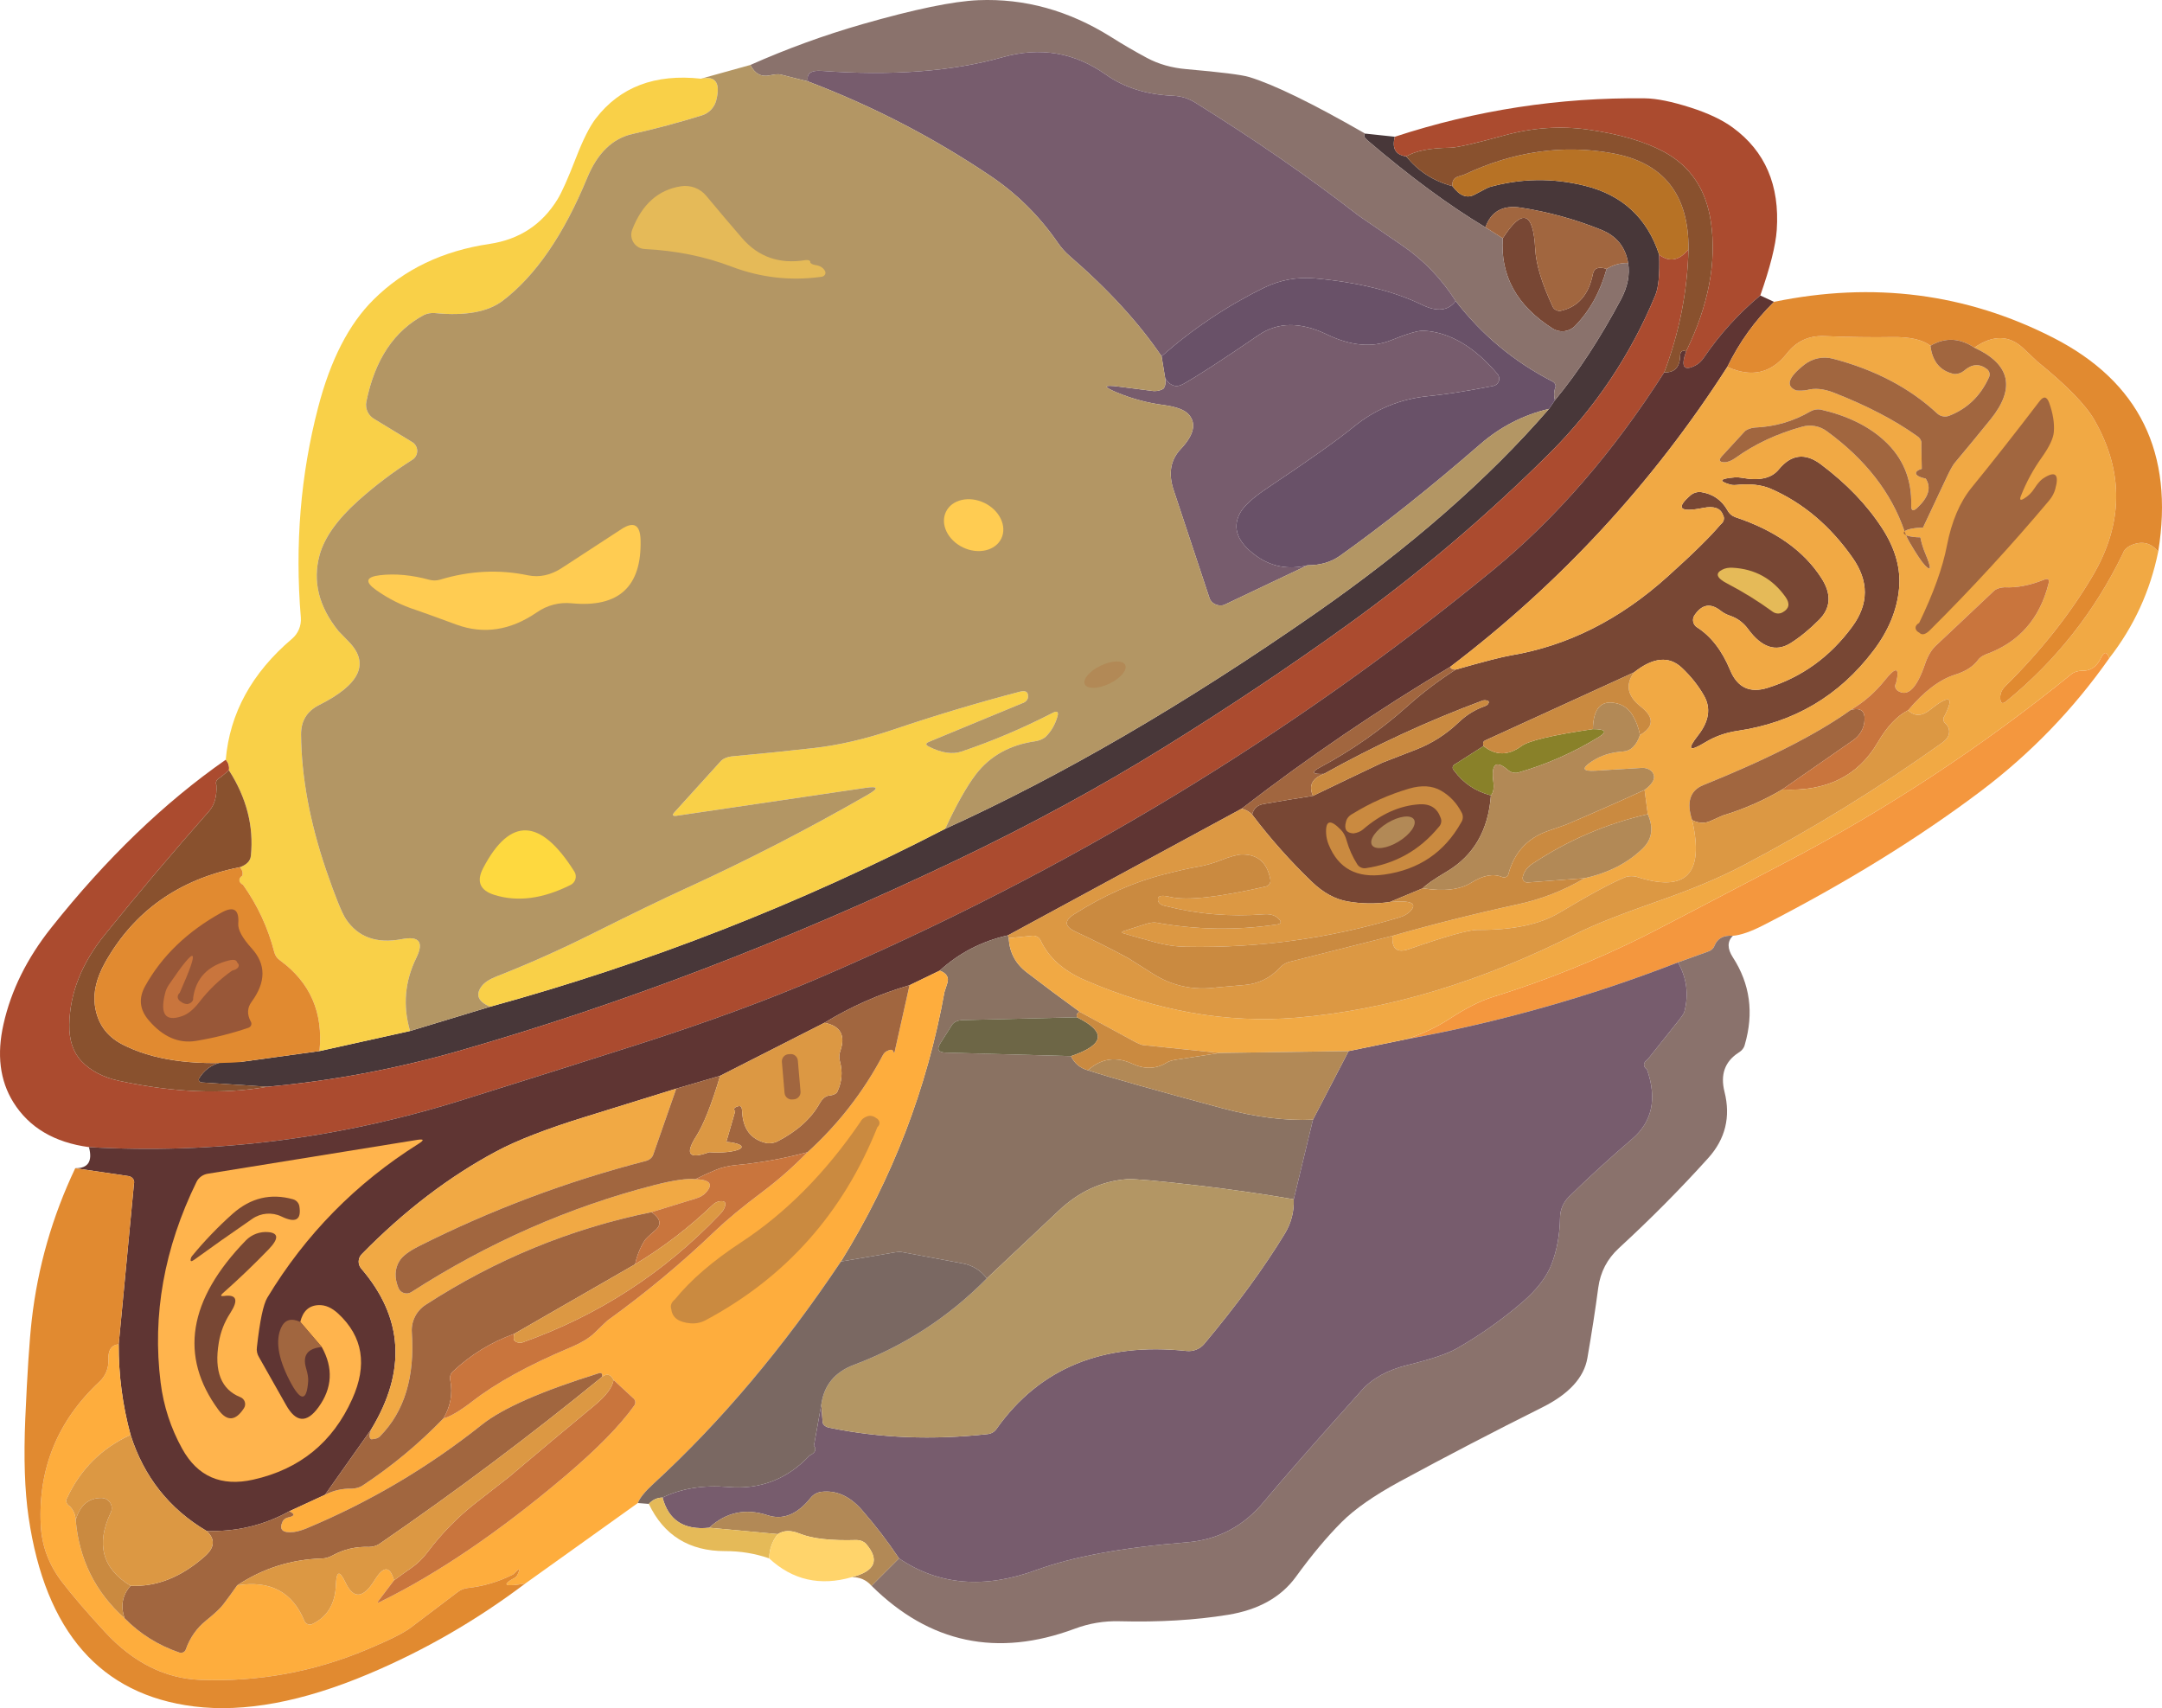 <?xml version="1.0" encoding="UTF-8" standalone="no"?><!-- Generator: Gravit.io --><svg xmlns="http://www.w3.org/2000/svg" xmlns:xlink="http://www.w3.org/1999/xlink" style="isolation:isolate" viewBox="147.725 226.453 196.948 155.603" width="196.948pt" height="155.603pt"><defs><clipPath id="_clipPath_mA9dWikLnC1vkKauOb3OAA4BkvlxI9es"><rect x="147.725" y="226.453" width="196.948" height="155.603"/></clipPath></defs><g clip-path="url(#_clipPath_mA9dWikLnC1vkKauOb3OAA4BkvlxI9es)"><path d=" M 272.079 238.621 L 274.789 238.91 Q 274.369 240.501 275.829 240.7 Q 277.449 242.72 280.039 243.41 Q 281.019 244.741 282.059 244.181 Q 283.279 243.53 283.349 243.51 Q 287.679 242.28 292.089 243.371 Q 297.239 244.64 298.869 249.66 Q 298.959 252.29 298.519 253.35 Q 295.139 261.501 288.899 267.73 Q 280.269 276.32 270.439 283.4 Q 262.609 289.04 253.809 294.501 Q 245.009 299.96 234.769 304.85 Q 211.859 315.78 189.579 322.171 Q 180.989 324.64 172.079 325.45 L 166.139 325.061 C 166.028 325.063 165.925 325.012 165.87 324.928 C 165.816 324.844 165.819 324.741 165.879 324.66 Q 167.029 322.84 169.579 323.2 L 176.829 322.2 L 185.079 320.371 L 192.369 318.16 Q 213.959 312.23 233.829 301.95 Q 249.689 294.751 267.519 282.35 Q 280.519 273.301 288.829 263.7 L 289.369 262.91 Q 292.509 259.121 295.389 253.72 Q 296.299 252.01 296.039 250.41 Q 295.679 248.241 293.619 247.4 Q 290.069 245.96 286.279 245.371 Q 283.819 244.98 283.039 247.16 Q 278.109 244.21 272.269 239.22 Q 271.849 238.861 272.079 238.621 Z " fill="rgb(72,55,57)"/><path d=" M 301.539 249.16 Q 300.279 250.72 298.869 249.66 Q 297.239 244.64 292.089 243.371 Q 287.679 242.28 283.349 243.51 Q 283.279 243.53 282.059 244.181 Q 281.019 244.741 280.039 243.41 Q 279.959 242.72 280.569 242.53 Q 281.109 242.371 281.179 242.33 Q 287.849 239.2 294.579 240.41 Q 301.599 241.671 301.539 249.16 Z " fill="rgb(183,114,37)"/><path d=" M 308.079 253.371 Q 305.109 255.84 302.949 259.02 Q 302.599 259.53 302.159 259.751 Q 300.569 260.561 301.329 258.45 Q 304.389 252.16 303.579 246.66 Q 302.929 242.23 299.279 240.27 Q 296.669 238.871 292.399 238.26 Q 288.619 237.73 284.789 238.78 Q 280.729 239.9 279.829 239.91 Q 277.099 239.941 275.829 240.7 Q 274.369 240.501 274.789 238.91 Q 285.889 235.27 297.579 235.41 Q 299.169 235.431 301.759 236.26 Q 304.149 237.03 305.569 238.07 Q 309.999 241.301 309.579 247.41 Q 309.429 249.52 308.079 253.371 Z " fill="rgb(171,75,47)"/><path d=" M 301.539 249.16 Q 301.389 254.941 299.329 260.371 Q 292.369 271.27 283.769 278.35 Q 256.189 301.02 222.189 315.6 Q 215.269 318.561 206.139 321.501 Q 199.309 323.691 189.829 326.66 Q 172.959 331.941 155.829 330.95 Q 151.089 330.311 148.939 326.861 Q 147.099 323.9 148.049 319.73 Q 149.079 315.14 152.389 310.97 Q 159.899 301.51 168.289 295.66 Q 168.659 296.051 168.579 296.621 L 167.829 297.251 C 167.471 297.416 167.315 297.704 167.439 297.97 Q 167.519 299.491 166.769 300.35 Q 161.889 305.871 157.269 311.6 Q 154.109 315.51 154.039 319.77 Q 153.999 321.91 155.159 323.13 Q 156.409 324.441 158.579 324.91 Q 165.999 326.52 172.079 325.45 Q 180.989 324.64 189.579 322.171 Q 211.859 315.78 234.769 304.85 Q 245.009 299.96 253.809 294.501 Q 262.609 289.04 270.439 283.4 Q 280.269 276.32 288.899 267.73 Q 295.139 261.501 298.519 253.35 Q 298.959 252.29 298.869 249.66 Q 300.279 250.72 301.539 249.16 Z " fill="rgb(171,75,47)"/><path d=" M 280.329 253.871 Q 283.919 258.52 289.129 261.191 C 289.412 261.323 289.519 261.625 289.369 261.871 Q 289.229 262.361 289.369 262.91 L 288.829 263.7 Q 285.329 264.53 282.579 266.91 Q 275.689 272.89 269.769 277.1 Q 268.559 277.95 266.829 277.95 Q 264.229 278.58 262.149 277.08 Q 259.599 275.241 260.679 273.2 Q 261.179 272.241 263.219 270.88 Q 268.769 267.181 271.019 265.35 Q 273.989 262.921 277.819 262.54 Q 280.179 262.311 283.749 261.611 C 283.988 261.564 284.183 261.396 284.262 261.169 C 284.34 260.942 284.289 260.691 284.129 260.51 Q 280.959 256.79 277.439 256.58 Q 276.709 256.53 274.439 257.45 Q 271.859 258.491 268.579 256.91 Q 264.999 255.191 262.389 256.97 Q 257.299 260.45 255.499 261.441 Q 255.009 261.71 254.629 261.57 Q 254.159 261.41 253.869 260.91 L 253.539 258.91 Q 257.809 255.14 262.879 252.66 Q 265.049 251.6 267.499 251.811 Q 273.389 252.34 277.269 254.22 Q 279.329 255.22 280.329 253.871 Z " fill="rgb(105,81,104)"/><path d=" M 308.079 253.371 L 309.329 253.95 Q 306.709 256.53 305.079 259.871 Q 294.879 275.77 279.829 287.2 Q 269.939 293.09 260.829 300.121 L 239.539 311.66 Q 235.989 312.45 233.329 314.871 L 230.579 316.2 Q 226.479 317.39 222.829 319.621 L 213.329 324.45 L 209.329 325.621 Q 205.189 326.9 201.049 328.191 Q 195.779 329.82 192.969 331.32 Q 186.479 334.78 180.669 340.71 C 180.324 341.069 180.306 341.631 180.629 342.01 Q 186.379 348.691 181.539 356.66 L 177.329 362.621 L 174.079 364.121 Q 170.589 366.051 166.539 365.91 Q 161.439 362.89 159.619 357.16 Q 158.519 353.111 158.539 348.91 L 159.929 334.28 C 159.97 334.132 159.942 333.975 159.852 333.845 C 159.762 333.715 159.616 333.623 159.449 333.59 L 154.579 332.871 Q 156.339 332.89 155.829 330.95 Q 172.959 331.941 189.829 326.66 Q 199.309 323.691 206.139 321.501 Q 215.269 318.561 222.189 315.6 Q 256.189 301.02 283.769 278.35 Q 292.369 271.27 299.329 260.371 Q 300.739 260.431 300.779 258.85 Q 300.789 258.28 301.329 258.45 Q 300.569 260.561 302.159 259.751 Q 302.599 259.53 302.949 259.02 Q 305.109 255.84 308.079 253.371 Z " fill="rgb(95,53,51)"/><path d=" M 294.079 250.95 Q 293.209 254.09 291.199 256.15 C 290.666 256.693 289.825 256.793 289.179 256.39 Q 284.269 253.28 284.619 248.16 Q 287.309 243.991 287.579 249.16 Q 287.689 251.22 289.169 254.39 C 289.286 254.648 289.576 254.803 289.879 254.77 Q 292.269 254.251 292.829 251.41 Q 292.989 250.6 294.079 250.95 Z " fill="rgb(120,71,52)"/><path d=" M 296.579 287.7 L 283.089 293.871 C 282.914 293.929 282.81 294.057 282.829 294.191 Q 282.819 294.301 282.869 294.41 L 280.339 296.03 C 280.203 296.078 280.102 296.176 280.068 296.295 C 280.035 296.414 280.072 296.539 280.169 296.63 Q 281.429 298.361 283.539 298.91 Q 283.199 303.66 279.519 305.85 Q 277.749 306.9 277.329 307.371 L 274.329 308.621 Q 272.369 308.9 270.489 308.57 Q 268.779 308.27 267.249 306.801 Q 264.279 303.95 261.789 300.66 Q 261.969 299.84 262.839 299.691 Q 265.079 299.301 267.329 298.95 Q 270.489 297.421 273.659 295.921 Q 273.779 295.871 276.699 294.741 Q 278.899 293.89 280.639 292.22 Q 281.669 291.241 283.009 290.77 Q 283.169 290.71 283.249 290.621 Q 283.399 290.45 283.309 290.32 C 283.176 290.244 282.981 290.221 282.809 290.26 Q 275.309 293.051 268.329 296.95 Q 266.719 297.02 267.959 296.361 Q 272.299 294.04 275.949 290.77 Q 277.999 288.941 280.329 287.45 Q 284.189 286.35 285.329 286.16 Q 293.109 284.861 299.639 278.97 Q 303.079 275.88 304.459 274.23 C 304.765 274.004 304.853 273.656 304.679 273.361 Q 304.349 272.431 302.889 272.72 Q 299.629 273.371 301.759 271.54 C 301.998 271.345 302.317 271.248 302.639 271.27 Q 304.299 271.51 305.109 272.97 C 305.242 273.235 305.489 273.446 305.799 273.561 Q 311.239 275.371 313.639 279.1 Q 315.059 281.29 313.429 282.921 Q 312.139 284.22 310.839 285.04 Q 308.829 286.29 306.969 283.76 Q 306.329 282.88 305.319 282.54 Q 304.839 282.38 304.459 282.08 Q 303.099 281.01 302.099 282.48 C 301.973 282.656 301.925 282.876 301.967 283.087 C 302.008 283.298 302.135 283.484 302.319 283.6 Q 304.229 284.82 305.339 287.51 Q 306.319 289.871 308.749 289.111 Q 313.449 287.64 316.459 283.53 Q 318.729 280.441 316.479 277.251 Q 313.409 272.88 309.019 270.97 Q 307.759 270.431 305.869 270.63 Q 305.559 270.66 305.299 270.58 Q 303.719 270.111 305.729 269.941 Q 306.039 269.91 306.419 269.98 Q 308.779 270.421 309.759 269.22 Q 311.459 267.14 313.599 268.751 Q 317.119 271.39 319.179 274.57 Q 320.989 277.361 320.719 280.09 Q 320.439 283.02 318.389 285.72 Q 313.719 291.9 306.009 293.03 Q 304.399 293.26 303.019 294.1 Q 300.889 295.39 302.389 293.47 Q 303.929 291.52 302.949 289.82 Q 302.179 288.46 300.929 287.28 Q 299.179 285.64 296.579 287.7 Z " fill="rgb(120,71,52)"/><path d=" M 339.869 286.41 Q 334.979 293.38 328.169 298.52 Q 319.639 304.95 308.389 310.72 Q 306.659 311.611 305.579 311.7 Q 304.299 311.6 303.899 312.621 C 303.815 312.861 303.578 313.06 303.259 313.16 L 300.579 314.121 Q 288.539 318.801 275.829 321.121 Q 277.969 320.431 279.819 319.23 Q 282.009 317.801 283.689 317.28 Q 290.789 315.07 297.419 311.77 Q 299.079 310.941 310.509 304.941 Q 324.339 297.681 336.509 287.79 C 336.749 287.645 337.061 287.56 337.389 287.551 Q 338.519 287.611 339.109 286.39 Q 339.549 285.47 339.869 286.41 Z " fill="rgb(244,151,62)"/><path d=" M 211.579 233.621 Q 213.579 233.191 212.969 235.6 C 212.803 236.245 212.315 236.759 211.679 236.96 Q 208.519 237.941 205.329 238.66 Q 202.619 239.27 201.219 242.65 Q 198.009 250.431 193.519 253.85 Q 191.479 255.39 187.319 254.97 C 186.993 254.949 186.668 255.004 186.379 255.13 Q 182.259 257.301 181.099 263.04 C 180.975 263.645 181.242 264.263 181.769 264.59 L 185.269 266.72 C 185.554 266.891 185.73 267.197 185.732 267.528 C 185.734 267.858 185.562 268.166 185.279 268.34 Q 182.649 270.01 180.349 272.07 Q 177.499 274.63 176.839 277.01 Q 175.859 280.59 178.559 283.941 Q 178.589 283.97 179.529 284.941 Q 182.359 287.89 176.789 290.681 Q 175.139 291.51 175.149 293.361 Q 175.199 299.14 177.429 305.7 Q 178.679 309.34 179.239 310.181 Q 180.899 312.66 184.339 312.001 Q 186.709 311.551 185.649 313.71 Q 184.069 316.931 185.079 320.371 L 176.829 322.2 Q 177.359 316.96 173.249 313.95 C 172.972 313.762 172.78 313.488 172.709 313.181 Q 171.849 309.85 169.869 307.061 C 169.447 306.837 169.416 306.475 169.799 306.22 Q 169.909 305.82 169.579 305.45 Q 170.509 305.111 170.579 304.41 Q 170.989 300.38 168.579 296.621 Q 168.659 296.051 168.289 295.66 Q 168.839 289.301 174.329 284.64 C 174.89 284.162 175.188 283.444 175.129 282.71 Q 174.309 272.76 176.699 263.59 Q 178.389 257.07 181.759 253.741 Q 185.909 249.621 192.329 248.671 Q 196.399 248.061 198.519 244.6 Q 199.109 243.63 200.179 240.871 Q 201.159 238.34 201.989 237.26 Q 205.309 232.931 211.579 233.621 Z " fill="rgb(249,208,72)"/><path d=" M 233.829 301.95 Q 213.959 312.23 192.369 318.16 Q 190.739 317.46 191.589 316.311 Q 191.959 315.801 192.909 315.421 Q 197.339 313.681 201.579 311.561 Q 207.059 308.82 210.099 307.431 Q 218.639 303.53 226.789 298.84 Q 228.309 297.96 226.579 298.22 L 209.389 300.76 Q 208.799 300.85 209.169 300.441 L 213.439 295.73 C 213.643 295.547 213.965 295.415 214.339 295.361 Q 218.089 295.02 221.829 294.6 Q 225.289 294.21 229.129 292.91 Q 234.799 290.991 240.599 289.47 Q 241.389 289.26 241.369 289.861 C 241.41 290.147 241.182 290.42 240.809 290.53 L 232.349 294.03 Q 231.869 294.23 232.329 294.46 Q 234.059 295.34 235.329 294.91 Q 239.589 293.47 243.619 291.39 Q 244.249 291.07 244.049 291.741 Q 243.719 292.861 242.959 293.59 C 242.737 293.772 242.425 293.905 242.069 293.97 Q 238.579 294.46 236.639 296.97 Q 235.369 298.63 233.829 301.95 Z " fill="rgb(249,208,72)"/><path d=" M 292.829 292.871 Q 294.529 292.871 293.419 293.561 Q 289.939 295.71 285.989 296.84 C 285.69 296.897 285.378 296.823 285.149 296.64 Q 283.429 295.14 283.769 297.72 Q 283.869 298.54 283.539 298.91 Q 281.429 298.361 280.169 296.63 C 280.072 296.539 280.035 296.414 280.068 296.295 C 280.102 296.176 280.203 296.078 280.339 296.03 L 282.869 294.41 Q 284.529 295.741 286.329 294.41 Q 287.319 293.681 292.829 292.871 Z " fill="rgb(137,129,41)"/><path d=" M 301.329 258.45 Q 300.789 258.28 300.779 258.85 Q 300.739 260.431 299.329 260.371 Q 301.389 254.941 301.539 249.16 Q 301.599 241.671 294.579 240.41 Q 287.849 239.2 281.179 242.33 Q 281.109 242.371 280.569 242.53 Q 279.959 242.72 280.039 243.41 Q 277.449 242.72 275.829 240.7 Q 277.099 239.941 279.829 239.91 Q 280.729 239.9 284.789 238.78 Q 288.619 237.73 292.399 238.26 Q 296.669 238.871 299.279 240.27 Q 302.929 242.23 303.579 246.66 Q 304.389 252.16 301.329 258.45 Z " fill="rgb(137,81,46)"/><path d=" M 168.579 296.621 Q 170.989 300.38 170.579 304.41 Q 170.509 305.111 169.579 305.45 Q 161.259 307.1 157.299 314.14 Q 156.129 316.241 156.369 318.02 Q 156.689 320.47 158.889 321.6 Q 162.939 323.681 169.579 323.2 Q 167.029 322.84 165.879 324.66 C 165.819 324.741 165.816 324.844 165.87 324.928 C 165.925 325.012 166.028 325.063 166.139 325.061 L 172.079 325.45 Q 165.999 326.52 158.579 324.91 Q 156.409 324.441 155.159 323.13 Q 153.999 321.91 154.039 319.77 Q 154.109 315.51 157.269 311.6 Q 161.889 305.871 166.769 300.35 Q 167.519 299.491 167.439 297.97 C 167.315 297.704 167.471 297.416 167.829 297.251 L 168.579 296.621 Z " fill="rgb(137,81,46)"/><path d=" M 239.539 311.66 L 239.619 311.91 Q 239.709 313.83 241.239 315.01 Q 243.629 316.85 246.079 318.621 Q 245.729 318.77 245.829 319.121 L 235.319 319.38 C 234.962 319.407 234.648 319.553 234.479 319.77 L 233.369 321.52 Q 232.869 322.311 233.879 322.34 L 245.289 322.66 Q 245.749 323.64 246.829 323.95 Q 250.019 324.98 259.079 327.41 Q 263.589 328.621 267.329 328.45 L 265.579 335.7 Q 261.249 334.96 256.899 334.45 Q 251.349 333.801 250.379 333.871 Q 246.919 334.14 244.169 336.741 Q 240.889 339.82 237.619 342.91 Q 236.769 341.79 235.399 341.54 Q 232.609 341.02 229.829 340.501 Q 229.619 340.46 228.859 340.6 L 224.329 341.371 Q 231.379 330.001 233.759 316.83 Q 233.769 316.77 234.019 316.02 Q 234.279 315.23 233.329 314.871 Q 235.989 312.45 239.539 311.66 Z " fill="rgb(138,114,98)"/><path d=" M 272.079 238.621 Q 271.849 238.861 272.269 239.22 Q 278.109 244.21 283.039 247.16 L 284.619 248.16 Q 284.269 253.28 289.179 256.39 C 289.825 256.793 290.666 256.693 291.199 256.15 Q 293.209 254.09 294.079 250.95 Q 294.979 250.39 296.039 250.41 Q 296.299 252.01 295.389 253.72 Q 292.509 259.121 289.369 262.91 Q 289.229 262.361 289.369 261.871 C 289.519 261.625 289.412 261.323 289.129 261.191 Q 283.919 258.52 280.329 253.871 Q 278.389 250.82 275.469 248.82 Q 271.579 246.171 271.509 246.111 Q 264.799 240.9 256.589 235.79 Q 255.689 235.23 254.629 235.181 Q 250.979 235.03 248.469 233.251 Q 244.179 230.22 239.079 231.66 Q 232.189 233.611 222.579 232.91 Q 221.089 232.801 221.329 233.871 L 218.829 233.241 Q 218.529 233.171 217.849 233.32 Q 216.689 233.57 216.079 232.371 Q 221.059 230.16 226.269 228.66 Q 233.419 226.611 236.849 226.47 Q 243.169 226.21 248.919 229.811 Q 250.529 230.83 252.209 231.73 Q 253.799 232.58 255.789 232.751 Q 260.489 233.16 261.519 233.47 Q 264.889 234.491 272.079 238.621 Z " fill="rgb(138,114,108)"/><path d=" M 305.579 311.7 Q 304.809 312.47 305.579 313.66 Q 307.929 317.29 306.669 321.611 C 306.604 321.905 306.397 322.17 306.089 322.35 Q 304.229 323.561 304.819 325.91 Q 305.679 329.33 303.349 331.931 Q 299.559 336.14 295.199 340.15 Q 293.609 341.611 293.319 343.751 Q 292.929 346.7 292.329 350.16 Q 291.869 352.83 288.229 354.65 Q 281.679 357.921 275.239 361.41 Q 271.729 363.32 269.949 365.1 Q 267.929 367.121 265.769 370.1 Q 263.749 372.871 259.599 373.551 Q 255.119 374.28 249.719 374.14 Q 247.609 374.08 245.629 374.82 Q 235.049 378.76 227.119 370.91 L 229.619 368.41 Q 235.019 372.08 242.139 369.47 Q 247.109 367.65 255.829 366.95 Q 260.099 366.611 262.889 363.22 Q 265.109 360.53 271.769 353.1 Q 273.229 351.46 275.989 350.79 Q 279.169 350.01 280.409 349.301 Q 283.619 347.47 286.419 345.061 Q 288.359 343.38 289.039 341.681 Q 289.799 339.76 289.839 337.35 C 289.849 336.647 290.137 335.976 290.639 335.48 Q 293.289 332.871 296.389 330.22 Q 299.159 327.861 297.759 323.88 C 297.379 323.613 297.401 323.212 297.809 322.97 L 300.629 319.431 Q 301.109 318.83 301.159 318.63 Q 301.789 316.26 300.579 314.121 L 303.259 313.16 C 303.578 313.06 303.815 312.861 303.899 312.621 Q 304.299 311.6 305.579 311.7 Z " fill="rgb(138,114,108)"/><path d=" M 280.329 253.871 Q 279.329 255.22 277.269 254.22 Q 273.389 252.34 267.499 251.811 Q 265.049 251.6 262.879 252.66 Q 257.809 255.14 253.539 258.91 Q 250.439 254.34 245.149 249.76 Q 244.529 249.22 244.069 248.54 Q 241.549 244.9 237.949 242.48 Q 230.139 237.22 221.329 233.871 Q 221.089 232.801 222.579 232.91 Q 232.189 233.611 239.079 231.66 Q 244.179 230.22 248.469 233.251 Q 250.979 235.03 254.629 235.181 Q 255.689 235.23 256.589 235.79 Q 264.799 240.9 271.509 246.111 Q 271.579 246.171 275.469 248.82 Q 278.389 250.82 280.329 253.871 Z " fill="rgb(119,92,109)"/><path d=" M 266.829 277.95 L 259.209 281.57 C 258.932 281.642 258.635 281.61 258.385 281.481 C 258.136 281.352 257.956 281.139 257.889 280.89 L 254.629 271.07 Q 253.889 268.83 255.289 267.35 Q 257.059 265.47 256.049 264.251 Q 255.509 263.59 253.739 263.35 Q 251.559 263.07 249.499 262.22 Q 247.509 261.39 249.639 261.671 L 252.839 262.08 C 253.186 262.086 253.516 262 253.719 261.85 Q 253.969 261.501 253.869 260.91 Q 254.159 261.41 254.629 261.57 Q 255.009 261.71 255.499 261.441 Q 257.299 260.45 262.389 256.97 Q 264.999 255.191 268.579 256.91 Q 271.859 258.491 274.439 257.45 Q 276.709 256.53 277.439 256.58 Q 280.959 256.79 284.129 260.51 C 284.289 260.691 284.34 260.942 284.262 261.169 C 284.183 261.396 283.988 261.564 283.749 261.611 Q 280.179 262.311 277.819 262.54 Q 273.989 262.921 271.019 265.35 Q 268.769 267.181 263.219 270.88 Q 261.179 272.241 260.679 273.2 Q 259.599 275.241 262.149 277.08 Q 264.229 278.58 266.829 277.95 Z " fill="rgb(119,92,109)"/><path d=" M 300.579 314.121 Q 301.789 316.26 301.159 318.63 Q 301.109 318.83 300.629 319.431 L 297.809 322.97 C 297.401 323.212 297.379 323.613 297.759 323.88 Q 299.159 327.861 296.389 330.22 Q 293.289 332.871 290.639 335.48 C 290.137 335.976 289.849 336.647 289.839 337.35 Q 289.799 339.76 289.039 341.681 Q 288.359 343.38 286.419 345.061 Q 283.619 347.47 280.409 349.301 Q 279.169 350.01 275.989 350.79 Q 273.229 351.46 271.769 353.1 Q 265.109 360.53 262.889 363.22 Q 260.099 366.611 255.829 366.95 Q 247.109 367.65 242.139 369.47 Q 235.019 372.08 229.619 368.41 Q 228.069 366.09 226.229 363.991 Q 224.579 362.111 222.549 362.35 C 222.166 362.401 221.818 362.595 221.579 362.89 Q 219.749 365.181 217.639 364.48 Q 214.629 363.501 212.329 365.621 Q 208.899 365.98 208.079 362.871 Q 210.659 361.621 214.079 361.91 Q 218.429 362.28 221.489 359.03 C 221.986 358.807 222.136 358.461 221.869 358.15 L 222.539 354.41 L 222.659 355.941 C 222.642 356.215 222.924 356.459 223.329 356.52 Q 230.159 357.921 237.699 357.09 C 238.022 357.057 238.314 356.886 238.499 356.621 Q 244.389 348.301 255.829 349.52 C 256.437 349.58 257.036 349.337 257.429 348.871 Q 261.909 343.52 264.759 338.84 Q 265.639 337.39 265.579 335.7 L 267.329 328.45 L 270.579 322.2 L 275.829 321.121 Q 288.539 318.801 300.579 314.121 Z " fill="rgb(119,92,109)"/><path d=" M 233.329 314.871 Q 234.279 315.23 234.019 316.02 Q 233.769 316.77 233.759 316.83 Q 231.379 330.001 224.329 341.371 Q 216.429 353.181 207.269 361.6 Q 206.099 362.671 205.829 363.371 L 195.579 370.7 Q 192.739 371.191 194.609 370.181 C 194.713 370.122 194.796 370.035 194.849 369.931 Q 195.299 369.01 194.599 369.76 Q 194.519 369.85 194.419 369.9 Q 192.489 370.871 190.319 371.111 C 189.994 371.153 189.687 371.277 189.429 371.47 L 185.139 374.72 Q 184.199 375.441 181.139 376.72 Q 173.889 379.77 166.009 379.48 Q 161.189 379.311 157.329 375.16 Q 154.909 372.551 153.389 370.58 Q 151.569 368.22 151.439 365.371 Q 151.069 357.65 156.789 352.311 C 157.337 351.801 157.633 351.077 157.599 350.33 Q 157.539 349.001 158.539 348.91 Q 158.519 353.111 159.619 357.16 Q 155.659 358.991 153.849 362.89 C 153.675 363.145 153.761 363.466 154.049 363.64 Q 154.569 364.121 154.619 364.91 Q 155.089 370.32 159.079 373.871 Q 161.179 376.001 164.069 376.991 C 164.308 377.068 164.566 376.943 164.649 376.71 Q 165.219 375.1 166.489 374.08 Q 167.669 373.13 168.059 372.611 Q 168.709 371.76 169.329 370.871 Q 173.829 370.14 175.459 374.121 C 175.551 374.358 175.837 374.49 176.109 374.421 Q 178.239 373.46 178.329 370.78 Q 178.399 368.921 179.199 370.611 Q 180.289 372.91 181.849 370.4 Q 183.069 368.421 183.619 370.41 L 182.239 372.23 Q 181.989 372.561 182.339 372.38 Q 190.229 368.51 199.139 360.97 Q 203.529 357.26 205.489 354.51 C 205.672 354.283 205.623 353.964 205.379 353.79 L 203.619 352.16 Q 203.229 351.38 202.579 351.871 L 202.579 351.66 C 202.574 351.614 202.543 351.573 202.494 351.547 C 202.445 351.522 202.384 351.516 202.329 351.53 Q 194.469 353.97 191.639 356.22 Q 184.289 362.07 175.639 365.681 Q 174.979 365.95 174.479 366.01 Q 172.949 366.171 173.469 365.051 C 173.552 364.865 173.759 364.722 174.019 364.671 Q 174.869 364.491 174.079 364.121 L 177.329 362.621 Q 178.469 362.03 179.769 362.061 C 180.1 362.053 180.421 361.969 180.689 361.82 Q 184.739 359.16 188.119 355.66 Q 189.039 355.431 190.769 354.1 Q 194.009 351.59 199.639 349.22 Q 201.149 348.59 201.889 347.871 Q 202.999 346.79 203.069 346.741 Q 208.249 343.01 212.849 338.611 Q 214.459 337.07 217.109 335.08 Q 219.339 333.41 221.289 331.41 Q 225.489 327.59 228.139 322.59 Q 228.279 322.32 228.519 322.2 Q 229.009 321.95 229.099 322.23 Q 229.179 322.47 229.229 322.241 L 230.579 316.2 L 233.329 314.871 Z " fill="rgb(254,173,61)"/><path d=" M 245.829 319.121 Q 249.899 321.111 245.289 322.66 L 233.879 322.34 Q 232.869 322.311 233.369 321.52 L 234.479 319.77 C 234.648 319.553 234.962 319.407 235.319 319.38 L 245.829 319.121 Z " fill="rgb(109,102,70)"/><path d=" M 323.579 257.95 Q 323.849 260.14 325.769 260.53 C 326.094 260.527 326.403 260.422 326.619 260.241 Q 327.699 259.29 328.719 260.07 C 328.975 260.264 329.046 260.6 328.889 260.871 Q 327.749 263.361 325.299 264.32 C 324.919 264.472 324.486 264.391 324.189 264.111 Q 320.439 260.63 314.699 259.13 C 313.8 258.893 312.841 259.089 312.109 259.66 Q 309.859 261.421 311.349 262.02 C 311.664 262.051 311.995 262.04 312.299 261.991 Q 313.389 261.681 314.769 262.22 Q 319.339 264.01 322.369 266.181 C 322.666 266.375 322.811 266.678 322.749 266.98 L 322.789 269.16 C 322.396 269.277 322.205 269.45 322.276 269.626 C 322.347 269.803 322.672 269.961 323.149 270.051 Q 323.939 271.26 322.369 272.72 Q 321.809 273.241 321.829 272.47 Q 321.919 268.921 319.389 266.6 Q 317.209 264.59 313.569 263.76 C 313.254 263.713 312.931 263.77 312.659 263.921 Q 310.319 265.29 307.589 265.4 C 307.215 265.439 306.89 265.555 306.689 265.72 L 304.599 267.991 Q 304.099 268.54 304.799 268.561 Q 305.249 268.57 305.829 268.16 Q 308.459 266.27 311.909 265.32 C 312.668 265.11 313.483 265.258 314.119 265.72 Q 319.409 269.57 321.209 274.82 Q 321.399 275.38 321.699 275.89 Q 322.619 277.46 323.069 277.941 Q 323.939 278.85 323.139 276.941 Q 322.819 276.2 322.659 275.4 C 321.759 275.398 321.083 275.199 321.149 274.956 C 321.215 274.713 321.999 274.518 322.899 274.52 L 325.059 269.931 Q 325.539 268.921 325.789 268.621 Q 327.559 266.51 329.069 264.64 Q 332.489 260.38 327.579 258.121 Q 330.119 256.35 332.059 258.2 Q 333.289 259.371 333.319 259.39 Q 337.319 262.63 338.519 264.72 Q 342.569 271.801 338.339 278.941 Q 335.249 284.16 330.389 288.97 Q 329.859 289.501 329.949 290.191 Q 330.019 290.71 330.469 290.35 Q 337.279 284.801 341.119 276.85 C 341.208 276.576 341.437 276.333 341.759 276.171 Q 343.299 275.441 344.329 276.7 Q 343.239 282.08 339.869 286.41 Q 339.549 285.47 339.109 286.39 Q 338.519 287.611 337.389 287.551 C 337.061 287.56 336.749 287.645 336.509 287.79 Q 324.339 297.681 310.509 304.941 Q 299.079 310.941 297.419 311.77 Q 290.789 315.07 283.689 317.28 Q 282.009 317.801 279.819 319.23 Q 277.969 320.431 275.829 321.121 L 270.579 322.2 L 258.829 322.371 L 251.889 321.66 Q 251.639 321.64 250.989 321.29 L 246.079 318.621 Q 243.629 316.85 241.239 315.01 Q 239.709 313.83 239.619 311.91 L 241.819 311.691 C 242.128 311.688 242.407 311.859 242.519 312.121 Q 243.619 314.46 246.519 315.72 Q 256.249 319.96 265.829 319.16 Q 278.309 318.111 291.389 311.47 Q 293.669 310.32 298.969 308.47 Q 303.399 306.921 306.469 305.311 Q 315.929 300.34 324.639 294.121 Q 325.109 293.78 325.229 293.431 Q 325.409 292.88 325.019 292.431 C 324.739 292.234 324.676 291.911 324.869 291.66 Q 326.229 288.97 323.529 291.121 Q 322.429 292.001 321.539 291.16 Q 323.719 288.57 325.829 287.91 Q 327.209 287.48 327.869 286.63 C 328.02 286.401 328.279 286.205 328.609 286.07 Q 333.129 284.45 334.339 279.611 Q 334.489 279.04 333.929 279.26 Q 331.989 280.04 330.329 279.95 C 329.988 279.965 329.668 280.061 329.429 280.22 L 324.049 285.29 Q 323.449 285.861 323.069 286.991 Q 321.999 290.111 320.729 289.45 C 320.39 289.297 320.266 288.957 320.449 288.681 Q 320.979 286.47 319.399 288.45 Q 318.109 290.061 316.329 291.121 Q 311.739 294.4 302.889 297.97 Q 301.069 298.71 301.869 301.16 Q 303.569 308.53 296.799 306.32 C 296.491 306.245 296.162 306.249 295.859 306.33 Q 294.039 307.04 289.769 309.6 Q 287.089 311.2 282.329 311.16 Q 281.119 311.15 276.079 312.91 Q 274.439 313.48 274.579 311.7 Q 280.249 310.08 286.009 308.83 Q 289.239 308.13 292.079 306.45 Q 295.349 305.73 297.389 303.72 Q 298.649 302.48 297.829 300.621 L 297.539 298.41 Q 298.809 297.47 298.209 296.741 C 297.994 296.521 297.67 296.396 297.329 296.4 L 293.059 296.66 Q 291.279 296.77 292.739 295.811 Q 293.949 295.01 295.579 294.91 Q 296.629 294.85 297.119 293.41 Q 299.059 292.28 297.179 290.811 Q 295.359 289.38 296.579 287.7 Q 299.179 285.64 300.929 287.28 Q 302.179 288.46 302.949 289.82 Q 303.929 291.52 302.389 293.47 Q 300.889 295.39 303.019 294.1 Q 304.399 293.26 306.009 293.03 Q 313.719 291.9 318.389 285.72 Q 320.439 283.02 320.719 280.09 Q 320.989 277.361 319.179 274.57 Q 317.119 271.39 313.599 268.751 Q 311.459 267.14 309.759 269.22 Q 308.779 270.421 306.419 269.98 Q 306.039 269.91 305.729 269.941 Q 303.719 270.111 305.299 270.58 Q 305.559 270.66 305.869 270.63 Q 307.759 270.431 309.019 270.97 Q 313.409 272.88 316.479 277.251 Q 318.729 280.441 316.459 283.53 Q 313.449 287.64 308.749 289.111 Q 306.319 289.871 305.339 287.51 Q 304.229 284.82 302.319 283.6 C 302.135 283.484 302.008 283.298 301.967 283.087 C 301.925 282.876 301.973 282.656 302.099 282.48 Q 303.099 281.01 304.459 282.08 Q 304.839 282.38 305.319 282.54 Q 306.329 282.88 306.969 283.76 Q 308.829 286.29 310.839 285.04 Q 312.139 284.22 313.429 282.921 Q 315.059 281.29 313.639 279.1 Q 311.239 275.371 305.799 273.561 C 305.489 273.446 305.242 273.235 305.109 272.97 Q 304.299 271.51 302.639 271.27 C 302.317 271.248 301.998 271.345 301.759 271.54 Q 299.629 273.371 302.889 272.72 Q 304.349 272.431 304.679 273.361 C 304.853 273.656 304.765 274.004 304.459 274.23 Q 303.079 275.88 299.639 278.97 Q 293.109 284.861 285.329 286.16 Q 284.189 286.35 280.329 287.45 Q 279.919 287.47 279.829 287.2 Q 294.879 275.77 305.079 259.871 Q 308.359 261.38 310.519 258.63 Q 311.809 256.991 313.899 257.07 Q 317.359 257.21 320.079 257.16 Q 322.519 257.121 323.579 257.95 Z " fill="rgb(241,169,68)"/><path d=" M 209.329 325.621 L 207.229 331.64 C 207.138 331.916 206.869 332.135 206.519 332.22 Q 195.789 334.991 185.909 339.96 Q 184.529 340.65 184.119 341.311 Q 183.449 342.39 184.029 343.801 C 184.12 344.013 184.302 344.175 184.525 344.244 C 184.748 344.313 184.99 344.283 185.189 344.16 Q 195.679 337.41 207.329 334.41 Q 209.949 333.741 211.079 333.871 Q 213.059 333.941 212.049 335.07 Q 211.719 335.45 211.109 335.63 Q 209.089 336.241 207.079 336.871 Q 196.059 339.111 186.489 345.32 C 185.647 345.87 185.169 346.83 185.239 347.83 Q 185.659 353.9 182.379 357.251 C 182.242 357.438 181.907 357.562 181.539 357.561 Q 181.239 357.38 181.539 356.66 Q 186.379 348.691 180.629 342.01 C 180.306 341.631 180.324 341.069 180.669 340.71 Q 186.479 334.78 192.969 331.32 Q 195.779 329.82 201.049 328.191 Q 205.189 326.9 209.329 325.621 Z " fill="rgb(241,169,68)"/><path d=" M 216.079 232.371 Q 216.689 233.57 217.849 233.32 Q 218.529 233.171 218.829 233.241 L 221.329 233.871 Q 230.139 237.22 237.949 242.48 Q 241.549 244.9 244.069 248.54 Q 244.529 249.22 245.149 249.76 Q 250.439 254.34 253.539 258.91 L 253.869 260.91 Q 253.969 261.501 253.719 261.85 C 253.516 262 253.186 262.086 252.839 262.08 L 249.639 261.671 Q 247.509 261.39 249.499 262.22 Q 251.559 263.07 253.739 263.35 Q 255.509 263.59 256.049 264.251 Q 257.059 265.47 255.289 267.35 Q 253.889 268.83 254.629 271.07 L 257.889 280.89 C 257.956 281.139 258.136 281.352 258.385 281.481 C 258.635 281.61 258.932 281.642 259.209 281.57 L 266.829 277.95 Q 268.559 277.95 269.769 277.1 Q 275.689 272.89 282.579 266.91 Q 285.329 264.53 288.829 263.7 Q 280.519 273.301 267.519 282.35 Q 249.689 294.751 233.829 301.95 Q 235.369 298.63 236.639 296.97 Q 238.579 294.46 242.069 293.97 C 242.425 293.905 242.737 293.772 242.959 293.59 Q 243.719 292.861 244.049 291.741 Q 244.249 291.07 243.619 291.39 Q 239.589 293.47 235.329 294.91 Q 234.059 295.34 232.329 294.46 Q 231.869 294.23 232.349 294.03 L 240.809 290.53 C 241.182 290.42 241.41 290.147 241.369 289.861 Q 241.389 289.26 240.599 289.47 Q 234.799 290.991 229.129 292.91 Q 225.289 294.21 221.829 294.6 Q 218.089 295.02 214.339 295.361 C 213.965 295.415 213.643 295.547 213.439 295.73 L 209.169 300.441 Q 208.799 300.85 209.389 300.76 L 226.579 298.22 Q 228.309 297.96 226.789 298.84 Q 218.639 303.53 210.099 307.431 Q 207.059 308.82 201.579 311.561 Q 197.339 313.681 192.909 315.421 Q 191.959 315.801 191.589 316.311 Q 190.739 317.46 192.369 318.16 L 185.079 320.371 Q 184.069 316.931 185.649 313.71 Q 186.709 311.551 184.339 312.001 Q 180.899 312.66 179.239 310.181 Q 178.679 309.34 177.429 305.7 Q 175.199 299.14 175.149 293.361 Q 175.139 291.51 176.789 290.681 Q 182.359 287.89 179.529 284.941 Q 178.589 283.97 178.559 283.941 Q 175.859 280.59 176.839 277.01 Q 177.499 274.63 180.349 272.07 Q 182.649 270.01 185.279 268.34 C 185.562 268.166 185.734 267.858 185.732 267.528 C 185.73 267.197 185.554 266.891 185.269 266.72 L 181.769 264.59 C 181.242 264.263 180.975 263.645 181.099 263.04 Q 182.259 257.301 186.379 255.13 C 186.668 255.004 186.993 254.949 187.319 254.97 Q 191.479 255.39 193.519 253.85 Q 198.009 250.431 201.219 242.65 Q 202.619 239.27 205.329 238.66 Q 208.519 237.941 211.679 236.96 C 212.315 236.759 212.803 236.245 212.969 235.6 Q 213.579 233.191 211.579 233.621 L 216.079 232.371 Z " fill="rgb(179,150,100)"/><path d=" M 265.579 335.7 Q 265.639 337.39 264.759 338.84 Q 261.909 343.52 257.429 348.871 C 257.036 349.337 256.437 349.58 255.829 349.52 Q 244.389 348.301 238.499 356.621 C 238.314 356.886 238.022 357.057 237.699 357.09 Q 230.159 357.921 223.329 356.52 C 222.924 356.459 222.642 356.215 222.659 355.941 L 222.539 354.41 Q 222.899 351.77 225.499 350.79 Q 232.429 348.181 237.619 342.91 Q 240.889 339.82 244.169 336.741 Q 246.919 334.14 250.379 333.871 Q 251.349 333.801 256.899 334.45 Q 261.249 334.96 265.579 335.7 Z " fill="rgb(179,150,100)"/><path d=" M 237.619 342.91 Q 232.429 348.181 225.499 350.79 Q 222.899 351.77 222.539 354.41 L 221.869 358.15 C 222.136 358.461 221.986 358.807 221.489 359.03 Q 218.429 362.28 214.079 361.91 Q 210.659 361.621 208.079 362.871 Q 207.329 362.89 206.829 363.45 L 205.829 363.371 Q 206.099 362.671 207.269 361.6 Q 216.429 353.181 224.329 341.371 L 228.859 340.6 Q 229.619 340.46 229.829 340.501 Q 232.609 341.02 235.399 341.54 Q 236.769 341.79 237.619 342.91 Z " fill="rgb(122,104,98)"/><path d=" M 344.329 276.7 Q 343.299 275.441 341.759 276.171 C 341.437 276.333 341.208 276.576 341.119 276.85 Q 337.279 284.801 330.469 290.35 Q 330.019 290.71 329.949 290.191 Q 329.859 289.501 330.389 288.97 Q 335.249 284.16 338.339 278.941 Q 342.569 271.801 338.519 264.72 Q 337.319 262.63 333.319 259.39 Q 333.289 259.371 332.059 258.2 Q 330.119 256.35 327.579 258.121 Q 325.569 256.78 323.579 257.95 Q 322.519 257.121 320.079 257.16 Q 317.359 257.21 313.899 257.07 Q 311.809 256.991 310.519 258.63 Q 308.359 261.38 305.079 259.871 Q 306.709 256.53 309.329 253.95 Q 322.889 251.15 334.769 257.22 Q 346.519 263.23 344.329 276.7 Z " fill="rgb(225,138,48)"/><path d=" M 169.579 305.45 Q 169.909 305.82 169.799 306.22 C 169.416 306.475 169.447 306.837 169.869 307.061 Q 171.849 309.85 172.709 313.181 C 172.78 313.488 172.972 313.762 173.249 313.95 Q 177.359 316.96 176.829 322.2 L 169.579 323.2 Q 162.939 323.681 158.889 321.6 Q 156.689 320.47 156.369 318.02 Q 156.129 316.241 157.299 314.14 Q 161.259 307.1 169.579 305.45 Z " fill="rgb(225,138,48)"/><path d=" M 154.579 332.871 L 159.449 333.59 C 159.616 333.623 159.762 333.715 159.852 333.845 C 159.942 333.975 159.97 334.132 159.929 334.28 L 158.539 348.91 Q 157.539 349.001 157.599 350.33 C 157.633 351.077 157.337 351.801 156.789 352.311 Q 151.069 357.65 151.439 365.371 Q 151.569 368.22 153.389 370.58 Q 154.909 372.551 157.329 375.16 Q 161.189 379.311 166.009 379.48 Q 173.889 379.77 181.139 376.72 Q 184.199 375.441 185.139 374.72 L 189.429 371.47 C 189.687 371.277 189.994 371.153 190.319 371.111 Q 192.489 370.871 194.419 369.9 Q 194.519 369.85 194.599 369.76 Q 195.299 369.01 194.849 369.931 C 194.796 370.035 194.713 370.122 194.609 370.181 Q 192.739 371.191 195.579 370.7 Q 188.899 375.741 181.299 378.941 Q 172.269 382.751 165.409 381.9 Q 152.619 380.311 150.329 364.66 Q 149.799 361.061 150.029 355.66 Q 150.299 349.47 150.619 346.681 Q 151.439 339.48 154.579 332.871 Z " fill="rgb(225,138,48)"/><path d=" M 296.039 250.41 Q 294.979 250.39 294.079 250.95 Q 292.989 250.6 292.829 251.41 Q 292.269 254.251 289.879 254.77 C 289.576 254.803 289.286 254.648 289.169 254.39 Q 287.689 251.22 287.579 249.16 Q 287.309 243.991 284.619 248.16 L 283.039 247.16 Q 283.819 244.98 286.279 245.371 Q 290.069 245.96 293.619 247.4 Q 295.679 248.241 296.039 250.41 Z " fill="rgb(161,102,63)"/><path d=" M 327.579 258.121 Q 332.489 260.38 329.069 264.64 Q 327.559 266.51 325.789 268.621 Q 325.539 268.921 325.059 269.931 L 322.899 274.52 C 321.999 274.518 321.215 274.713 321.149 274.956 C 321.083 275.199 321.759 275.398 322.659 275.4 Q 322.819 276.2 323.139 276.941 Q 323.939 278.85 323.069 277.941 Q 322.619 277.46 321.699 275.89 Q 321.399 275.38 321.209 274.82 Q 319.409 269.57 314.119 265.72 C 313.483 265.258 312.668 265.11 311.909 265.32 Q 308.459 266.27 305.829 268.16 Q 305.249 268.57 304.799 268.561 Q 304.099 268.54 304.599 267.991 L 306.689 265.72 C 306.89 265.555 307.215 265.439 307.589 265.4 Q 310.319 265.29 312.659 263.921 C 312.931 263.77 313.254 263.713 313.569 263.76 Q 317.209 264.59 319.389 266.6 Q 321.919 268.921 321.829 272.47 Q 321.809 273.241 322.369 272.72 Q 323.939 271.26 323.149 270.051 C 322.672 269.961 322.347 269.803 322.276 269.626 C 322.205 269.45 322.396 269.277 322.789 269.16 L 322.749 266.98 C 322.811 266.678 322.666 266.375 322.369 266.181 Q 319.339 264.01 314.769 262.22 Q 313.389 261.681 312.299 261.991 C 311.995 262.04 311.664 262.051 311.349 262.02 Q 309.859 261.421 312.109 259.66 C 312.841 259.089 313.8 258.893 314.699 259.13 Q 320.439 260.63 324.189 264.111 C 324.486 264.391 324.919 264.472 325.299 264.32 Q 327.749 263.361 328.889 260.871 C 329.046 260.6 328.975 260.264 328.719 260.07 Q 327.699 259.29 326.619 260.241 C 326.403 260.422 326.094 260.527 325.769 260.53 Q 323.849 260.14 323.579 257.95 Q 325.569 256.78 327.579 258.121 Z " fill="rgb(161,102,63)"/><path d=" M 279.829 287.2 Q 279.919 287.47 280.329 287.45 Q 277.999 288.941 275.949 290.77 Q 272.299 294.04 267.959 296.361 Q 266.719 297.02 268.329 296.95 Q 266.709 297.561 267.329 298.95 Q 265.079 299.301 262.839 299.691 Q 261.969 299.84 261.789 300.66 Q 261.379 300.241 260.829 300.121 Q 269.939 293.09 279.829 287.2 Z " fill="rgb(161,102,63)"/><path d=" M 316.329 291.121 Q 317.629 290.79 317.579 292.001 C 317.561 292.764 317.16 293.474 316.499 293.91 L 310.079 298.371 Q 307.519 299.88 304.659 300.741 Q 304.579 300.77 303.569 301.23 Q 302.759 301.611 301.869 301.16 Q 301.069 298.71 302.889 297.97 Q 311.739 294.4 316.329 291.121 Z " fill="rgb(161,102,63)"/><path d=" M 230.579 316.2 L 229.229 322.241 Q 229.179 322.47 229.099 322.23 Q 229.009 321.95 228.519 322.2 Q 228.279 322.32 228.139 322.59 Q 225.489 327.59 221.289 331.41 Q 218.109 332.27 214.829 332.58 Q 213.729 332.681 212.889 333.04 Q 211.969 333.421 211.079 333.871 Q 209.949 333.741 207.329 334.41 Q 195.679 337.41 185.189 344.16 C 184.99 344.283 184.748 344.313 184.525 344.244 C 184.302 344.175 184.12 344.013 184.029 343.801 Q 183.449 342.39 184.119 341.311 Q 184.529 340.65 185.909 339.96 Q 195.789 334.991 206.519 332.22 C 206.869 332.135 207.138 331.916 207.229 331.64 L 209.329 325.621 L 213.329 324.45 Q 212.149 328.39 211.139 329.97 Q 209.579 332.421 212.329 331.41 C 213.447 331.504 214.703 331.369 215.134 331.109 C 215.565 330.85 215.007 330.564 213.889 330.47 L 214.699 327.671 C 214.586 327.593 214.561 327.494 214.63 327.404 C 214.699 327.313 214.854 327.241 215.049 327.21 Q 215.309 327.181 215.329 327.66 Q 215.419 330.13 217.589 330.59 C 217.909 330.622 218.235 330.569 218.519 330.441 Q 221.229 329.051 222.389 326.97 Q 222.779 326.29 223.279 326.251 C 223.631 326.217 223.912 326.084 223.999 325.91 Q 224.629 324.58 224.239 323.14 C 224.148 322.832 224.158 322.503 224.269 322.2 Q 225.019 320.051 222.829 319.621 Q 226.479 317.39 230.579 316.2 Z " fill="rgb(161,102,63)"/><path d=" M 207.079 336.871 Q 208.329 337.76 207.399 338.54 Q 206.589 339.23 206.439 339.47 Q 205.829 340.45 205.579 341.621 L 194.579 347.95 Q 191.409 349.1 188.999 351.371 C 188.756 351.591 188.661 351.91 188.749 352.21 Q 189.089 354.03 188.119 355.66 Q 184.739 359.16 180.689 361.82 C 180.421 361.969 180.1 362.053 179.769 362.061 Q 178.469 362.03 177.329 362.621 L 181.539 356.66 Q 181.239 357.38 181.539 357.561 C 181.907 357.562 182.242 357.438 182.379 357.251 Q 185.659 353.9 185.239 347.83 C 185.169 346.83 185.647 345.87 186.489 345.32 Q 196.059 339.111 207.079 336.871 Z " fill="rgb(161,102,63)"/><path d=" M 202.579 351.871 Q 192.729 359.921 182.249 367.121 C 181.978 367.284 181.657 367.371 181.329 367.371 Q 179.549 367.301 178.009 368.15 Q 177.549 368.4 177.089 368.421 Q 172.849 368.54 169.329 370.871 Q 168.709 371.76 168.059 372.611 Q 167.669 373.13 166.489 374.08 Q 165.219 375.1 164.649 376.71 C 164.566 376.943 164.308 377.068 164.069 376.991 Q 161.179 376.001 159.079 373.871 Q 158.489 372.191 159.619 370.91 Q 163.169 371.07 166.389 368.22 Q 167.749 367.02 166.539 365.91 Q 170.589 366.051 174.079 364.121 Q 174.869 364.491 174.019 364.671 C 173.759 364.722 173.552 364.865 173.469 365.051 Q 172.949 366.171 174.479 366.01 Q 174.979 365.95 175.639 365.681 Q 184.289 362.07 191.639 356.22 Q 194.469 353.97 202.329 351.53 C 202.384 351.516 202.445 351.522 202.494 351.547 C 202.543 351.573 202.574 351.614 202.579 351.66 L 202.579 351.871 Z " fill="rgb(161,102,63)"/><path d=" M 321.539 291.16 Q 320.049 291.91 318.769 294.1 Q 316.089 298.681 310.079 298.371 L 316.499 293.91 C 317.16 293.474 317.561 292.764 317.579 292.001 Q 317.629 290.79 316.329 291.121 Q 318.109 290.061 319.399 288.45 Q 320.979 286.47 320.449 288.681 C 320.266 288.957 320.39 289.297 320.729 289.45 Q 321.999 290.111 323.069 286.991 Q 323.449 285.861 324.049 285.29 L 329.429 280.22 C 329.668 280.061 329.988 279.965 330.329 279.95 Q 331.989 280.04 333.929 279.26 Q 334.489 279.04 334.339 279.611 Q 333.129 284.45 328.609 286.07 C 328.279 286.205 328.02 286.401 327.869 286.63 Q 327.209 287.48 325.829 287.91 Q 323.719 288.57 321.539 291.16 Z " fill="rgb(201,117,61)"/><path d=" M 221.289 331.41 Q 219.339 333.41 217.109 335.08 Q 214.459 337.07 212.849 338.611 Q 208.249 343.01 203.069 346.741 Q 202.999 346.79 201.889 347.871 Q 201.149 348.59 199.639 349.22 Q 194.009 351.59 190.769 354.1 Q 189.039 355.431 188.119 355.66 Q 189.089 354.03 188.749 352.21 C 188.661 351.91 188.756 351.591 188.999 351.371 Q 191.409 349.1 194.579 347.95 Q 194.489 348.28 194.549 348.52 C 194.676 348.718 194.994 348.817 195.289 348.751 Q 205.689 345.061 213.289 337.08 Q 213.559 336.811 213.679 336.561 Q 214.069 335.76 213.249 335.89 Q 212.929 335.941 212.629 336.23 Q 209.399 339.32 205.579 341.621 Q 205.829 340.45 206.439 339.47 Q 206.589 339.23 207.399 338.54 Q 208.329 337.76 207.079 336.871 Q 209.089 336.241 211.109 335.63 Q 211.719 335.45 212.049 335.07 Q 213.059 333.941 211.079 333.871 Q 211.969 333.421 212.889 333.04 Q 213.729 332.681 214.829 332.58 Q 218.109 332.27 221.289 331.41 Z " fill="rgb(201,117,61)"/><path d=" M 203.619 352.16 L 205.379 353.79 C 205.623 353.964 205.672 354.283 205.489 354.51 Q 203.529 357.26 199.139 360.97 Q 190.229 368.51 182.339 372.38 Q 181.989 372.561 182.239 372.23 L 183.619 370.41 Q 184.429 369.811 185.249 369.241 Q 186.039 368.681 186.669 367.85 Q 188.579 365.301 191.089 363.34 Q 194.049 361.03 194.099 360.991 Q 197.969 357.71 201.889 354.47 Q 203.449 353.181 203.619 352.16 Z " fill="rgb(201,117,61)"/><path d=" M 239.619 311.91 L 239.539 311.66 L 260.829 300.121 Q 261.379 300.241 261.789 300.66 Q 264.279 303.95 267.249 306.801 Q 268.779 308.27 270.489 308.57 Q 272.369 308.9 274.329 308.621 Q 277.169 308.361 276.229 309.421 Q 275.879 309.82 275.179 310.03 Q 265.689 312.89 255.789 312.7 Q 254.369 312.681 252.929 312.28 Q 251.519 311.9 250.119 311.491 Q 249.749 311.38 250.139 311.251 L 252.119 310.621 Q 252.699 310.441 253.069 310.501 Q 258.539 311.491 264.029 310.671 Q 264.619 310.59 264.239 310.181 Q 263.749 309.66 262.839 309.741 Q 258.259 310.1 253.879 308.98 C 253.461 308.909 253.18 308.658 253.209 308.38 Q 253.169 307.88 254.329 308.16 Q 256.569 308.691 263.029 307.21 C 263.315 307.147 263.499 306.874 263.449 306.59 Q 263.039 304.28 260.879 304.29 Q 260.269 304.29 258.869 304.84 Q 257.879 305.23 256.829 305.41 Q 255.679 305.611 253.769 306.1 Q 249.659 307.14 245.579 309.73 Q 244.189 310.611 245.679 311.311 Q 248.219 312.501 250.479 313.72 Q 250.549 313.76 252.709 315.13 Q 255.369 316.84 258.579 316.4 Q 258.789 316.38 261.089 316.181 Q 263.009 316.01 264.309 314.611 C 264.493 314.388 264.776 314.207 265.119 314.09 L 274.579 311.7 Q 274.439 313.48 276.079 312.91 Q 281.119 311.15 282.329 311.16 Q 287.089 311.2 289.769 309.6 Q 294.039 307.04 295.859 306.33 C 296.162 306.249 296.491 306.245 296.799 306.32 Q 303.569 308.53 301.869 301.16 Q 302.759 301.611 303.569 301.23 Q 304.579 300.77 304.659 300.741 Q 307.519 299.88 310.079 298.371 Q 316.089 298.681 318.769 294.1 Q 320.049 291.91 321.539 291.16 Q 322.429 292.001 323.529 291.121 Q 326.229 288.97 324.869 291.66 C 324.676 291.911 324.739 292.234 325.019 292.431 Q 325.409 292.88 325.229 293.431 Q 325.109 293.78 324.639 294.121 Q 315.929 300.34 306.469 305.311 Q 303.399 306.921 298.969 308.47 Q 293.669 310.32 291.389 311.47 Q 278.309 318.111 265.829 319.16 Q 256.249 319.96 246.519 315.72 Q 243.619 314.46 242.519 312.121 C 242.407 311.859 242.128 311.688 241.819 311.691 L 239.619 311.91 Z " fill="rgb(220,152,67)"/><path d=" M 222.829 319.621 Q 225.019 320.051 224.269 322.2 C 224.158 322.503 224.148 322.832 224.239 323.14 Q 224.629 324.58 223.999 325.91 C 223.912 326.084 223.631 326.217 223.279 326.251 Q 222.779 326.29 222.389 326.97 Q 221.229 329.051 218.519 330.441 C 218.235 330.569 217.909 330.622 217.589 330.59 Q 215.419 330.13 215.329 327.66 Q 215.309 327.181 215.049 327.21 C 214.854 327.241 214.699 327.313 214.63 327.404 C 214.561 327.494 214.586 327.593 214.699 327.671 L 213.889 330.47 C 215.007 330.564 215.565 330.85 215.134 331.109 C 214.703 331.369 213.447 331.504 212.329 331.41 Q 209.579 332.421 211.139 329.97 Q 212.149 328.39 213.329 324.45 L 222.829 319.621 Z " fill="rgb(220,152,67)"/><path d=" M 194.579 347.95 L 205.579 341.621 Q 209.399 339.32 212.629 336.23 Q 212.929 335.941 213.249 335.89 Q 214.069 335.76 213.679 336.561 Q 213.559 336.811 213.289 337.08 Q 205.689 345.061 195.289 348.751 C 194.994 348.817 194.676 348.718 194.549 348.52 Q 194.489 348.28 194.579 347.95 Z " fill="rgb(220,152,67)"/><path d=" M 203.619 352.16 Q 203.449 353.181 201.889 354.47 Q 197.969 357.71 194.099 360.991 Q 194.049 361.03 191.089 363.34 Q 188.579 365.301 186.669 367.85 Q 186.039 368.681 185.249 369.241 Q 184.429 369.811 183.619 370.41 Q 183.069 368.421 181.849 370.4 Q 180.289 372.91 179.199 370.611 Q 178.399 368.921 178.329 370.78 Q 178.239 373.46 176.109 374.421 C 175.837 374.49 175.551 374.358 175.459 374.121 Q 173.829 370.14 169.329 370.871 Q 172.849 368.54 177.089 368.421 Q 177.549 368.4 178.009 368.15 Q 179.549 367.301 181.329 367.371 C 181.657 367.371 181.978 367.284 182.249 367.121 Q 192.729 359.921 202.579 351.871 Q 203.229 351.38 203.619 352.16 Z " fill="rgb(220,152,67)"/><path d=" M 159.619 357.16 Q 161.439 362.89 166.539 365.91 Q 167.749 367.02 166.389 368.22 Q 163.169 371.07 159.619 370.91 Q 155.769 368.561 157.809 364.251 C 157.952 363.963 157.935 363.622 157.764 363.35 C 157.593 363.078 157.293 362.912 156.969 362.91 Q 155.219 362.9 154.619 364.91 Q 154.569 364.121 154.049 363.64 C 153.761 363.466 153.675 363.145 153.849 362.89 Q 155.659 358.991 159.619 357.16 Z " fill="rgb(220,152,67)"/><path d=" M 297.119 293.41 Q 296.629 294.85 295.579 294.91 Q 293.949 295.01 292.739 295.811 Q 291.279 296.77 293.059 296.66 L 297.329 296.4 C 297.67 296.396 297.994 296.521 298.209 296.741 Q 298.809 297.47 297.539 298.41 Q 293.989 300.04 290.389 301.57 Q 290.349 301.59 288.729 302.15 Q 285.909 303.14 285.129 306.1 C 285.096 306.207 285.017 306.294 284.912 306.342 C 284.807 306.39 284.686 306.393 284.579 306.35 Q 283.369 305.84 281.769 306.85 Q 280.219 307.83 277.329 307.371 Q 277.749 306.9 279.519 305.85 Q 283.199 303.66 283.539 298.91 Q 283.869 298.54 283.769 297.72 Q 283.429 295.14 285.149 296.64 C 285.378 296.823 285.69 296.897 285.989 296.84 Q 289.939 295.71 293.419 293.561 Q 294.529 292.871 292.829 292.871 Q 292.889 290.001 295.009 290.53 Q 295.929 290.751 296.449 291.611 Q 296.939 292.431 297.119 293.41 Z " fill="rgb(178,137,86)"/><path d=" M 297.829 300.621 Q 298.649 302.48 297.389 303.72 Q 295.349 305.73 292.079 306.45 L 286.879 306.84 C 286.748 306.849 286.621 306.798 286.535 306.702 C 286.448 306.606 286.413 306.476 286.439 306.35 Q 286.609 305.611 287.299 305.15 Q 292.159 301.921 297.829 300.621 Z " fill="rgb(178,137,86)"/><path d=" M 270.579 322.2 L 267.329 328.45 Q 263.589 328.621 259.079 327.41 Q 250.019 324.98 246.829 323.95 Q 248.639 322.32 250.889 323.361 Q 252.549 324.13 253.989 323.26 Q 254.289 323.07 254.889 322.98 L 258.829 322.371 L 270.579 322.2 Z " fill="rgb(178,137,86)"/><path d=" M 229.619 368.41 L 227.119 370.91 Q 226.409 370.111 225.329 370.121 Q 228.519 369.301 226.609 367.08 C 226.394 366.864 226.084 366.74 225.759 366.741 Q 222.269 366.85 220.579 366.16 Q 219.389 365.671 218.579 366.2 L 212.329 365.621 Q 214.629 363.501 217.639 364.48 Q 219.749 365.181 221.579 362.89 C 221.818 362.595 222.166 362.401 222.549 362.35 Q 224.579 362.111 226.229 363.991 Q 228.069 366.09 229.619 368.41 Z " fill="rgb(178,137,86)"/><path d=" M 296.579 287.7 Q 295.359 289.38 297.179 290.811 Q 299.059 292.28 297.119 293.41 Q 296.939 292.431 296.449 291.611 Q 295.929 290.751 295.009 290.53 Q 292.889 290.001 292.829 292.871 Q 287.319 293.681 286.329 294.41 Q 284.529 295.741 282.869 294.41 Q 282.819 294.301 282.829 294.191 C 282.81 294.057 282.914 293.929 283.089 293.871 L 296.579 287.7 Z " fill="rgb(202,138,64)"/><path d=" M 267.329 298.95 Q 266.709 297.561 268.329 296.95 Q 275.309 293.051 282.809 290.26 C 282.981 290.221 283.176 290.244 283.309 290.32 Q 283.399 290.45 283.249 290.621 Q 283.169 290.71 283.009 290.77 Q 281.669 291.241 280.639 292.22 Q 278.899 293.89 276.699 294.741 Q 273.779 295.871 273.659 295.921 Q 270.489 297.421 267.329 298.95 Z " fill="rgb(202,138,64)"/><path d=" M 297.539 298.41 L 297.829 300.621 Q 292.159 301.921 287.299 305.15 Q 286.609 305.611 286.439 306.35 C 286.413 306.476 286.448 306.606 286.535 306.702 C 286.621 306.798 286.748 306.849 286.879 306.84 L 292.079 306.45 Q 289.239 308.13 286.009 308.83 Q 280.249 310.08 274.579 311.7 L 265.119 314.09 C 264.776 314.207 264.493 314.388 264.309 314.611 Q 263.009 316.01 261.089 316.181 Q 258.789 316.38 258.579 316.4 Q 255.369 316.84 252.709 315.13 Q 250.549 313.76 250.479 313.72 Q 248.219 312.501 245.679 311.311 Q 244.189 310.611 245.579 309.73 Q 249.659 307.14 253.769 306.1 Q 255.679 305.611 256.829 305.41 Q 257.879 305.23 258.869 304.84 Q 260.269 304.29 260.879 304.29 Q 263.039 304.28 263.449 306.59 C 263.499 306.874 263.315 307.147 263.029 307.21 Q 256.569 308.691 254.329 308.16 Q 253.169 307.88 253.209 308.38 C 253.18 308.658 253.461 308.909 253.879 308.98 Q 258.259 310.1 262.839 309.741 Q 263.749 309.66 264.239 310.181 Q 264.619 310.59 264.029 310.671 Q 258.539 311.491 253.069 310.501 Q 252.699 310.441 252.119 310.621 L 250.139 311.251 Q 249.749 311.38 250.119 311.491 Q 251.519 311.9 252.929 312.28 Q 254.369 312.681 255.789 312.7 Q 265.689 312.89 275.179 310.03 Q 275.879 309.82 276.229 309.421 Q 277.169 308.361 274.329 308.621 L 277.329 307.371 Q 280.219 307.83 281.769 306.85 Q 283.369 305.84 284.579 306.35 C 284.686 306.393 284.807 306.39 284.912 306.342 C 285.017 306.294 285.096 306.207 285.129 306.1 Q 285.909 303.14 288.729 302.15 Q 290.349 301.59 290.389 301.57 Q 293.989 300.04 297.539 298.41 Z " fill="rgb(202,138,64)"/><path d=" M 246.079 318.621 L 250.989 321.29 Q 251.639 321.64 251.889 321.66 L 258.829 322.371 L 254.889 322.98 Q 254.289 323.07 253.989 323.26 Q 252.549 324.13 250.889 323.361 Q 248.639 322.32 246.829 323.95 Q 245.749 323.64 245.289 322.66 Q 249.899 321.111 245.829 319.121 Q 245.729 318.77 246.079 318.621 Z " fill="rgb(202,138,64)"/><path d=" M 159.619 370.91 Q 158.489 372.191 159.079 373.871 Q 155.089 370.32 154.619 364.91 Q 155.219 362.9 156.969 362.91 C 157.293 362.912 157.593 363.078 157.764 363.35 C 157.935 363.622 157.952 363.963 157.809 364.251 Q 155.769 368.561 159.619 370.91 Z " fill="rgb(202,138,64)"/><path d=" M 208.079 362.871 Q 208.899 365.98 212.329 365.621 L 218.579 366.2 Q 217.819 367.15 217.789 368.41 Q 215.859 367.741 213.769 367.751 Q 208.879 367.751 206.829 363.45 Q 207.329 362.89 208.079 362.871 Z " fill="rgb(229,186,88)"/><path d=" M 225.329 370.121 Q 220.989 371.38 217.789 368.41 Q 217.819 367.15 218.579 366.2 Q 219.389 365.671 220.579 366.16 Q 222.269 366.85 225.759 366.741 C 226.084 366.74 226.394 366.864 226.609 367.08 Q 228.519 369.301 225.329 370.121 Z " fill="rgb(255,212,107)"/><path d=" M 233.896 273.076 C 234.434 271.957 236.002 271.593 237.394 272.263 C 238.787 272.933 239.48 274.386 238.942 275.505 C 238.403 276.624 236.835 276.988 235.443 276.318 C 234.05 275.648 233.357 274.195 233.896 273.076 Z " fill="rgb(255,204,82)"/><path d=" M 181.999 280.21 Q 180.399 279.08 182.349 278.85 Q 184.419 278.611 186.849 279.27 C 187.16 279.352 187.489 279.348 187.799 279.26 Q 191.869 278.03 195.819 278.861 Q 197.389 279.181 198.909 278.191 L 204.339 274.65 Q 206.029 273.551 206.079 275.66 Q 206.229 282.02 199.819 281.41 Q 198.069 281.241 196.619 282.241 Q 193.019 284.71 189.299 283.35 Q 186.119 282.181 185.589 282.01 Q 183.669 281.39 181.999 280.21 Z " fill="rgb(255,204,82)"/><path d=" M 161.269 319.39 Q 160.019 317.931 160.959 316.26 Q 163.229 312.181 167.869 309.6 Q 169.579 308.64 169.429 310.59 Q 169.369 311.421 170.649 312.84 Q 172.629 315.01 170.639 317.72 Q 170.049 318.53 170.559 319.491 C 170.629 319.592 170.646 319.718 170.605 319.833 C 170.564 319.947 170.47 320.038 170.349 320.08 Q 168.019 320.871 165.599 321.27 Q 163.219 321.671 161.269 319.39 Z " fill="rgb(152,87,56)"/><path d=" M 177.039 349.16 L 175.079 346.871 Q 175.439 345.38 176.769 345.34 Q 177.669 345.311 178.539 346.121 Q 181.909 349.251 179.809 353.9 Q 177.149 359.82 170.789 361.241 Q 166.419 362.22 164.319 358.421 Q 162.759 355.6 162.359 352.41 Q 161.199 343.171 165.629 334.111 C 165.826 333.718 166.21 333.442 166.659 333.371 L 185.719 330.29 Q 186.659 330.14 185.859 330.64 Q 177.289 336.03 172.079 344.66 Q 171.529 345.57 171.129 349.171 C 171.079 349.491 171.15 349.818 171.329 350.1 L 173.789 354.45 Q 175.139 356.85 176.739 354.64 Q 178.629 352.03 177.039 349.16 Z " fill="rgb(255,180,77)"/><path d=" M 156.809 343.08 C 156.92 343.025 157.052 343.031 157.157 343.096 C 157.263 343.161 157.328 343.276 157.329 343.4 Q 157.349 346.09 155.069 346.58 C 154.944 346.609 154.813 346.577 154.714 346.495 C 154.616 346.412 154.562 346.288 154.569 346.16 Q 154.659 344.1 156.809 343.08 Z " fill="rgb(225,138,48)"/><path d=" M 332.089 271.88 Q 332.669 271.54 333.039 270.96 Q 333.479 270.28 333.839 270.04 Q 335.519 268.941 334.949 271.01 Q 334.799 271.561 334.379 272.061 Q 329.219 278.2 323.529 283.861 Q 322.919 284.46 322.569 284.09 C 322.353 283.987 322.225 283.825 322.221 283.652 C 322.217 283.479 322.338 283.313 322.549 283.2 Q 324.509 279.14 325.079 276.16 Q 325.719 272.85 327.329 270.871 Q 330.129 267.441 333.519 263.001 Q 334.069 262.28 334.389 263.13 Q 334.919 264.59 334.819 265.811 Q 334.749 266.681 333.709 268.14 Q 332.549 269.77 331.819 271.63 Q 331.609 272.171 332.089 271.88 Z " fill="rgb(161,102,63)"/><path d="M 219.544 322.486 L 219.703 322.472 C 220.06 322.442 220.375 322.707 220.405 323.064 L 220.648 325.891 C 220.678 326.249 220.413 326.563 220.056 326.594 L 219.897 326.608 C 219.54 326.638 219.225 326.373 219.195 326.016 L 218.952 323.189 C 218.922 322.831 219.187 322.517 219.544 322.486 Z" style="stroke:none;fill:#A1663F;stroke-miterlimit:10;"/><path d=" M 175.079 346.871 L 177.039 349.16 Q 175.089 349.34 175.609 351.09 Q 175.829 351.83 175.799 352.27 Q 175.599 355.13 174.079 352.16 Q 172.549 349.16 173.329 347.41 Q 173.829 346.301 175.079 346.871 Z " fill="rgb(161,102,63)"/><path d=" M 246.547 288.789 C 246.331 288.335 246.981 287.574 247.997 287.089 C 249.013 286.604 250.014 286.579 250.23 287.032 C 250.446 287.486 249.797 288.247 248.78 288.732 C 247.764 289.217 246.764 289.242 246.547 288.789 Z " fill="rgb(178,137,86)"/><path d=" M 272.705 303.434 C 272.421 302.967 273.048 302.067 274.104 301.425 C 275.161 300.782 276.249 300.64 276.533 301.107 C 276.816 301.574 276.189 302.474 275.133 303.116 C 274.077 303.759 272.988 303.901 272.705 303.434 Z " fill="rgb(178,137,86)"/><path d=" M 277.019 299.72 Q 274.349 299.89 271.889 302.01 C 271.675 302.196 271.365 302.324 271.019 302.371 Q 270.049 302.32 270.339 301.311 C 270.398 301.015 270.619 300.751 270.949 300.58 Q 273.369 299.09 276.089 298.29 Q 277.809 297.79 278.999 298.48 Q 280.199 299.171 280.869 300.46 C 281.03 300.744 281.019 301.086 280.839 301.361 Q 278.549 305.46 273.819 306.121 Q 270.079 306.65 268.759 303.39 Q 268.559 302.9 268.529 302.39 Q 268.429 300.561 269.869 302.04 Q 270.229 302.4 270.399 303.03 Q 270.729 304.181 271.369 305.191 C 271.53 305.442 271.827 305.578 272.129 305.54 Q 276.179 304.95 278.769 301.811 C 279.018 301.568 279.088 301.222 278.949 300.921 Q 278.489 299.63 277.019 299.72 Z " fill="rgb(202,138,64)"/><path d=" M 210.649 347.001 Q 209.009 346.871 208.879 345.72 C 208.761 345.407 208.882 345.073 209.199 344.83 Q 211.359 342.16 215.269 339.6 Q 221.379 335.58 226.109 328.64 C 226.221 328.393 226.507 328.193 226.879 328.1 Q 227.239 328.07 227.509 328.28 C 227.692 328.374 227.811 328.519 227.838 328.681 C 227.864 328.842 227.796 329.006 227.649 329.13 Q 222.959 340.861 211.999 346.72 C 211.585 346.94 211.117 347.037 210.649 347.001 L 210.649 347.001 Z " fill="rgb(202,138,64)"/><path d=" M 221.999 250.6 Q 222.609 250.671 222.869 251.121 C 222.939 251.231 222.94 251.366 222.871 251.478 C 222.802 251.59 222.673 251.662 222.529 251.671 Q 218.339 252.251 214.339 250.73 Q 210.709 249.35 206.469 249.14 C 206.051 249.121 205.668 248.901 205.44 248.55 C 205.212 248.199 205.167 247.76 205.319 247.371 Q 206.659 243.9 209.759 243.421 C 210.631 243.285 211.51 243.62 212.069 244.301 Q 213.939 246.551 215.339 248.16 Q 217.559 250.72 221.079 250.15 Q 221.399 250.1 221.539 250.26 C 221.479 250.398 221.668 250.538 221.999 250.6 L 221.999 250.6 Z " fill="rgb(229,186,88)"/><path d=" M 310.119 282.23 C 309.827 282.396 309.466 282.372 309.199 282.171 Q 307.269 280.76 305.069 279.611 Q 303.599 278.85 304.629 278.34 Q 305.019 278.14 305.559 278.171 Q 308.609 278.33 310.389 280.85 Q 311.009 281.741 310.119 282.23 Z " fill="rgb(229,186,88)"/><path d=" M 192.749 307.97 Q 190.789 307.35 191.739 305.53 Q 195.419 298.501 200.049 305.85 C 200.175 306.053 200.211 306.3 200.146 306.531 C 200.081 306.761 199.922 306.953 199.709 307.061 Q 195.919 308.97 192.749 307.97 Z " fill="rgb(254,217,63)"/><path d=" M 173.369 337.27 C 172.509 336.856 171.493 336.937 170.709 337.48 Q 167.729 339.53 165.419 341.21 Q 164.999 341.51 165.109 341.09 Q 165.129 340.98 165.219 340.871 Q 166.919 338.801 168.929 337.01 Q 171.379 334.85 174.419 335.7 C 174.724 335.786 174.951 336.04 174.999 336.35 Q 175.289 338.2 173.369 337.27 Z " fill="rgb(120,71,52)"/><path d=" M 168.129 344.51 Q 169.859 344.27 168.699 346.07 Q 167.899 347.301 167.659 348.741 Q 166.989 352.681 169.629 353.73 C 169.817 353.806 169.963 353.961 170.025 354.155 C 170.087 354.349 170.059 354.56 169.949 354.73 Q 168.809 356.491 167.629 354.89 Q 162.239 347.57 170.119 339.45 C 170.651 338.903 171.405 338.624 172.169 338.691 Q 173.589 338.82 172.189 340.27 Q 170.179 342.35 168.009 344.27 Q 167.679 344.57 168.129 344.51 Z " fill="rgb(120,71,52)"/><path d=" M 165.319 317.35 Q 165.699 314.65 168.589 313.941 Q 169.249 313.78 169.329 314.13 C 169.481 314.256 169.518 314.413 169.429 314.557 C 169.339 314.7 169.134 314.816 168.869 314.871 Q 167.159 316.08 165.879 317.741 Q 165.099 318.751 164.299 319.02 Q 162.019 319.811 162.779 316.88 Q 162.879 316.491 163.129 316.13 Q 166.909 310.57 164.099 316.89 C 163.96 317.01 163.894 317.166 163.917 317.322 C 163.94 317.478 164.049 317.619 164.219 317.71 Q 164.459 317.9 164.779 317.921 C 165.13 317.87 165.37 317.618 165.319 317.35 Z " fill="rgb(201,117,61)"/></g></svg>